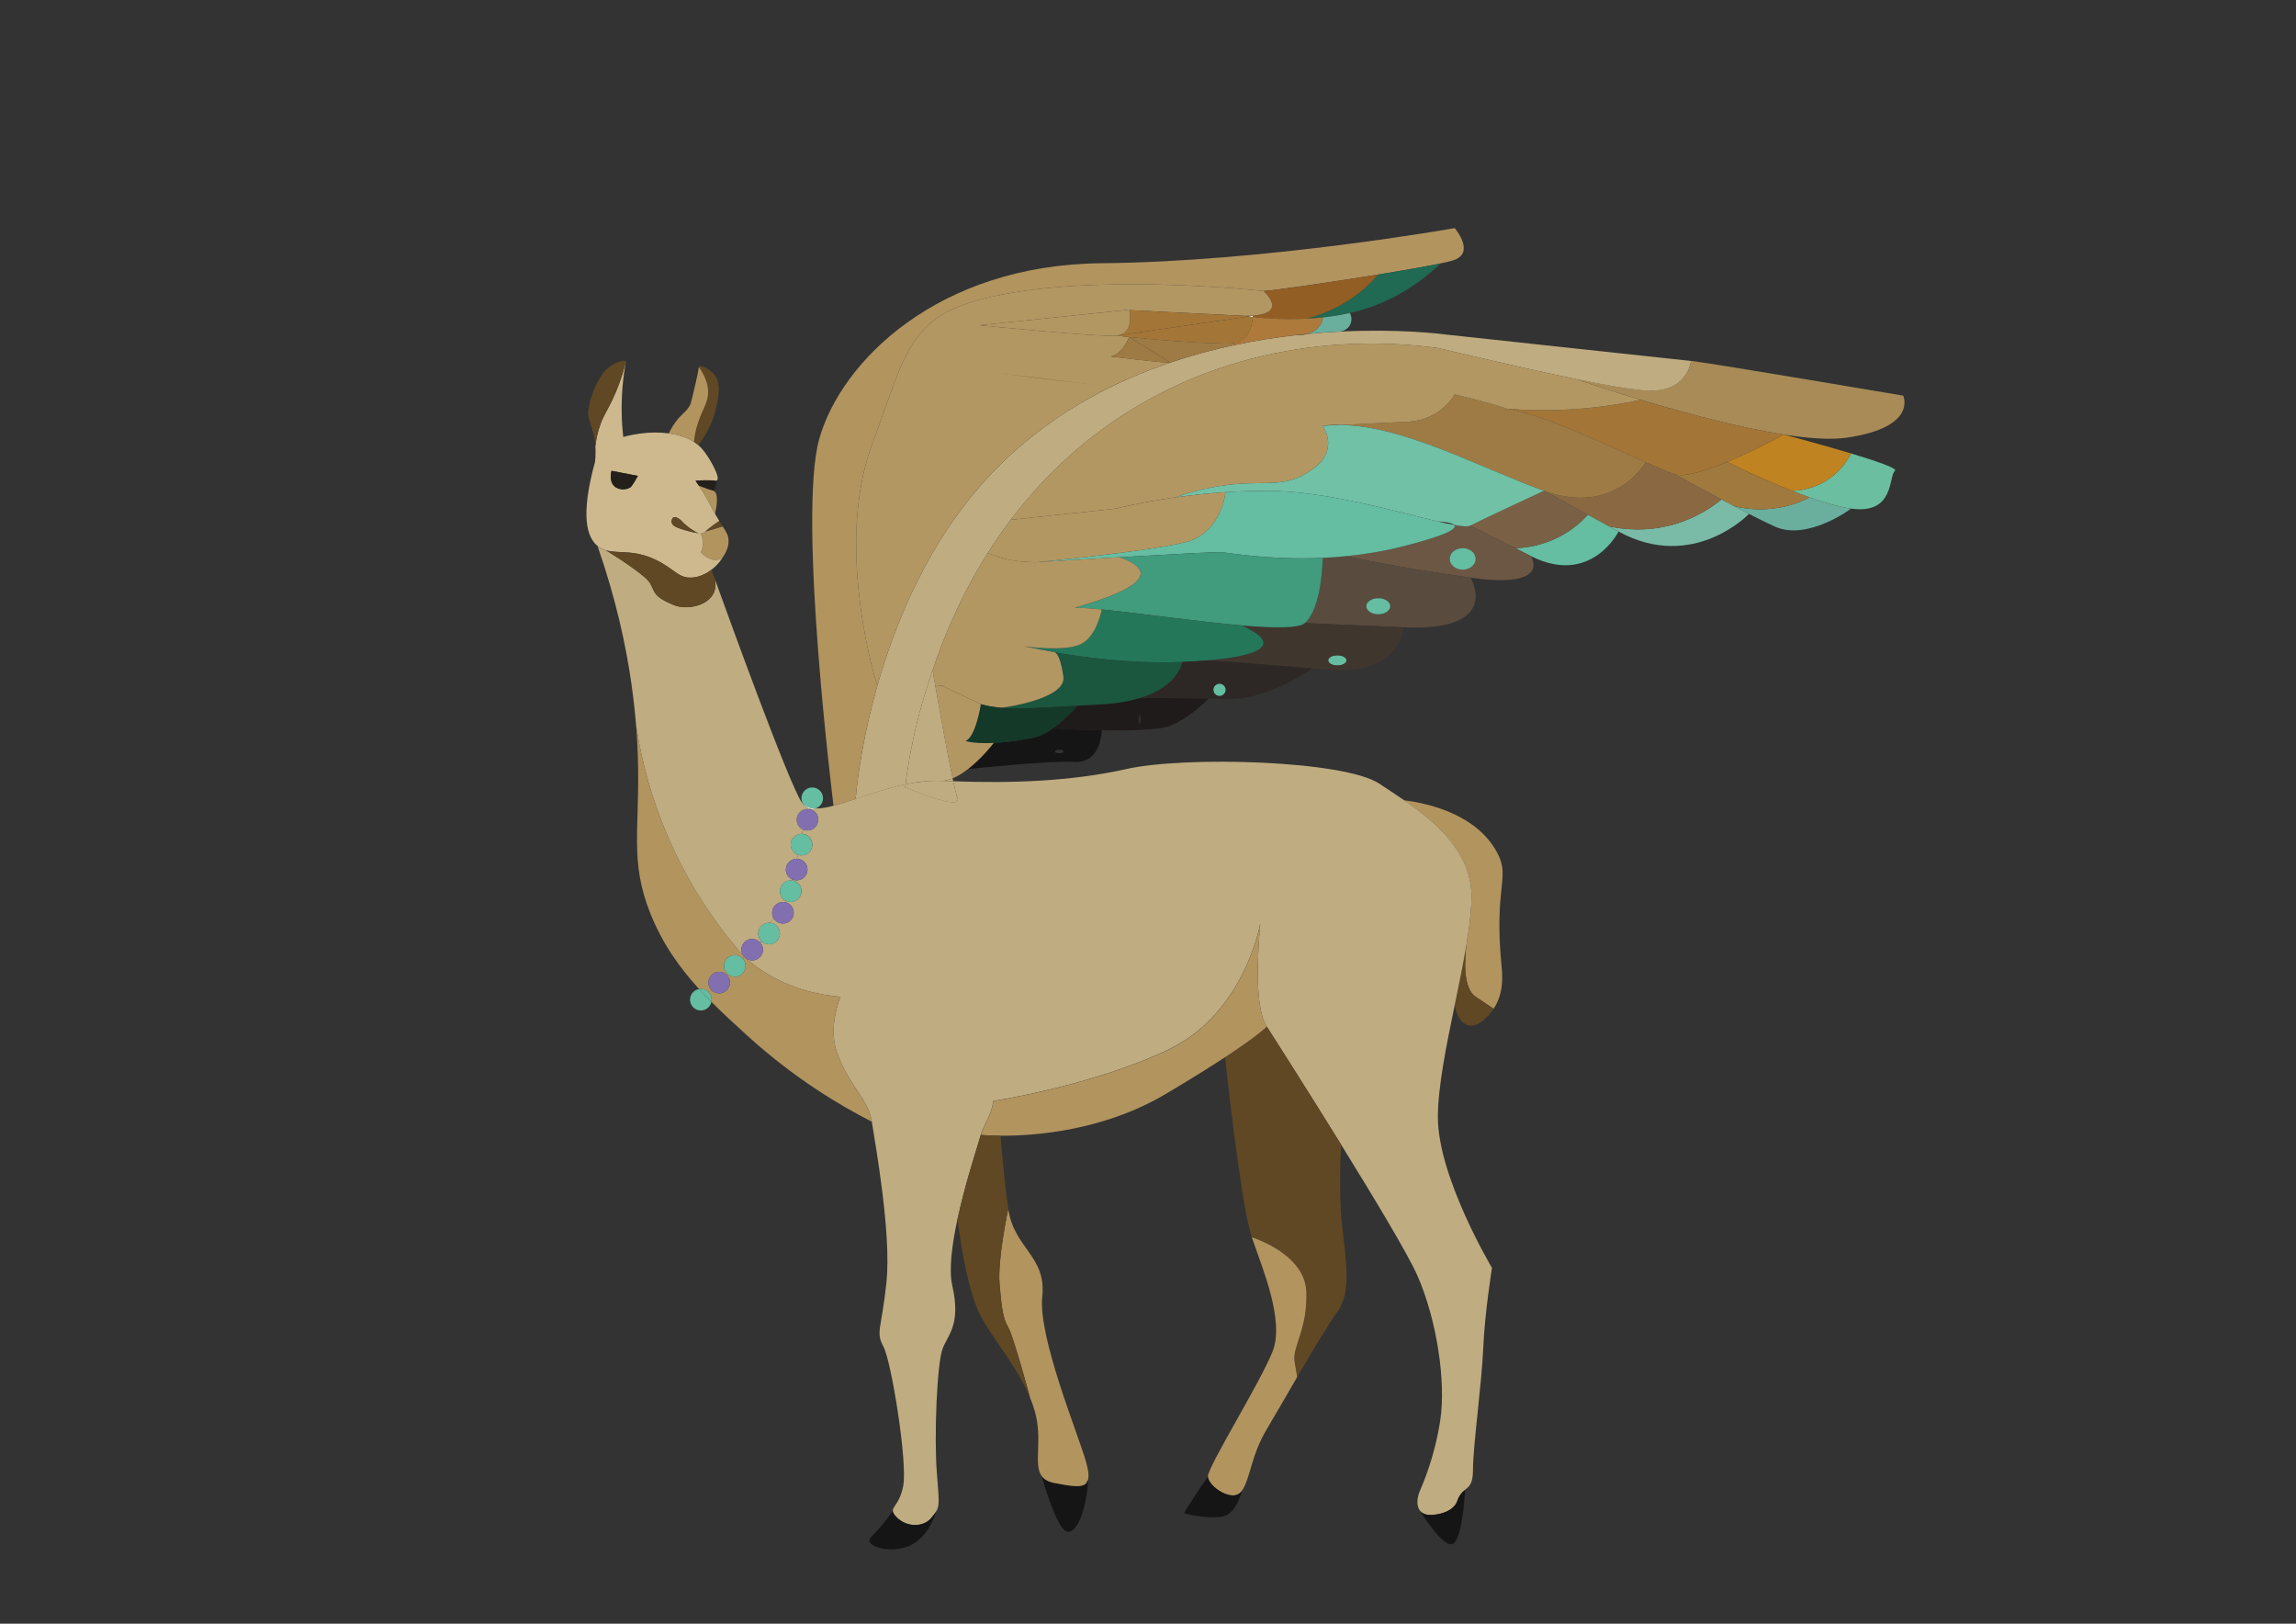 <?xml version="1.0" encoding="utf-8"?>
<!-- Generator: Adobe Illustrator 26.0.2, SVG Export Plug-In . SVG Version: 6.00 Build 0)  -->
<svg version="1.1" id="Calque_3" xmlns="http://www.w3.org/2000/svg" xmlns:xlink="http://www.w3.org/1999/xlink" x="0px" y="0px"
	 viewBox="0 0 841.89 595.28" style="enable-background:new 0 0 841.89 595.28;" xml:space="preserve">
<rect x="0" y="0" width="841.89" height="595.28" fill="#333333" stroke="none"/>
<style type="text/css">
	.st0{fill:#A88B57;}
	.st1{fill:#6BBE9F;}
	.st2{fill:#BF8321;}
	.st3{fill:#6AAF9D;}
	.st4{fill:#A0793E;}
	.st5{fill:#79BBA7;}
	.st6{fill:#A37637;}
	.st7{fill:#8A6942;}
	.st8{fill:#BFAC80;}
	.st9{fill:#65BDA2;}
	.st10{fill:#9E7B44;}
	.st11{fill:#B39762;}
	.st12{fill:#7A6145;}
	.st13{fill:#6C5744;}
	.st14{fill:#71C1A6;}
	.st15{fill:#B2945F;}
	.st16{fill:#604824;}
	.st17{fill:#594B3E;}
	.st18{fill:#161515;}
	.st19{fill:#206953;}
	.st20{fill:#925E24;}
	.st21{fill:#3F362E;}
	.st22{fill:#AD7A3C;}
	.st23{fill:#419B7D;}
	.st24{fill:#25775A;}
	.st25{fill:#2D2825;}
	.st26{fill:#FFFFFF;}
	.st27{fill:#1E1B1A;}
	.st28{fill:#1B563F;}
	.st29{fill:#143928;}
	.st30{fill:#826FB0;}
	.st31{fill:#CEB98E;}
	.st32{fill:#231F1B;}
</style>
<g>
	<g id="XMLID_00000044178164101831099210000000182610232946534294_">
		<g>
			<path class="st0" d="M697.85,145.04c0,0,5.57,11.57-20.73,15.43c-5.8,0.84-13.87,0.27-22.94-1.13c-0.04-0.01-0.07-0.01-0.11-0.03
				c-16.81-2.61-37.03-8.1-52.45-12.73c-12.94-3.89-22.53-7.16-23.94-7.66c10.61,2.16,20.18,3.84,25.76,4.23
				c15.54,1.07,16.61-10.86,16.61-10.86C629.69,133.5,697.85,145.04,697.85,145.04z"/>
			<path class="st1" d="M678.76,166.24c9.17,2.77,17.16,5.5,16.08,6.36c-2.41,1.93,0,16.14-16.08,13.86
				c-4.37-0.61-9.73-2.17-15.21-4.1c-2.16-0.76-4.34-1.57-6.49-2.41c2.31-0.06,6.91-0.49,11.79-3.27
				C674.83,173.26,677.7,168.31,678.76,166.24z"/>
			<path class="st2" d="M678.76,166.24c-1.06,2.07-3.93,7.01-9.91,10.43c-4.87,2.79-9.47,3.21-11.79,3.27
				c-12.44-4.87-23.78-10.6-23.78-10.6c10.44-4.33,20.78-10.03,20.78-10.03c0.04,0.01,0.07,0.01,0.11,0.03
				C655.52,159.7,667.96,162.99,678.76,166.24z"/>
			<path class="st3" d="M663.55,182.36c5.49,1.93,10.84,3.49,15.21,4.1c0,0-16.08,12.09-28.16,6.51c-2.64-1.21-5.87-2.81-9.3-4.57
				c-1.79-0.91-3.63-1.86-5.47-2.83c3.61,0.89,9.67,1.84,16.91,0.49c4.53-0.84,8.17-2.34,10.8-3.69V182.36z"/>
			<path class="st4" d="M663.55,182.36v0.01c-2.63,1.34-6.27,2.84-10.8,3.69c-7.24,1.36-13.3,0.4-16.91-0.49h-0.01
				c-1.56-0.81-3.13-1.64-4.66-2.46c-9.09-4.81-17.06-9.21-17.06-9.21c3.7,1.11,11.46-1.36,19.17-4.56c0,0,11.34,5.73,23.78,10.6
				C659.21,180.79,661.39,181.6,663.55,182.36z"/>
			<path class="st5" d="M641.31,188.4v0.01c0,0-20.46,21.41-47.81,6.47c-1.23-0.67-2.4-1.31-3.51-1.91
				c4.43,0.97,13.36,2.29,23.9-0.74c8.2-2.37,14-6.41,17.28-9.1v-0.01c1.53,0.81,3.1,1.64,4.66,2.46h0.01
				C637.68,186.54,639.52,187.48,641.31,188.4z"/>
			<path class="st6" d="M654.06,159.31c0,0-10.34,5.7-20.78,10.03c-7.71,3.2-15.47,5.67-19.17,4.56c-2.14-0.64-5.93-2.29-10.69-4.41
				c-14.54-6.51-38.03-17.71-50.65-19.61c7.13,0.56,15.43,0.74,24.64,0.11c9.11-0.61,17.26-1.9,24.2-3.4
				C617.04,151.22,637.25,156.7,654.06,159.31z"/>
			<path class="st7" d="M631.16,183.11v0.01c-3.29,2.69-9.09,6.73-17.28,9.1c-10.54,3.03-19.47,1.71-23.9,0.74
				c-2.93-1.6-5.5-3-7.74-4.23c-13.7-7.49-15.74-8.6-16.04-8.77c26.08,9.4,37.23-10.49,37.23-10.49c4.76,2.13,8.54,3.77,10.69,4.41
				C614.11,173.9,622.08,178.3,631.16,183.11z"/>
			<path class="st8" d="M577.52,138.89c-19-3.87-41.33-9.23-50.25-11.29c-15.68-2.16-65.04-6.9-113.17,23.06
				c-18.66,11.61-32.78,25.76-43.48,39.91c-3.11,4.11-5.93,8.21-8.49,12.27c-10.56,16.74-16.66,32.48-20.18,42.93
				c-0.99,2.87-1.76,5.34-2.39,7.33c-4.09,13.01-6.3,24.8-7.53,34.46c-6.46,1.34-12.73,3.51-18.28,5.37
				c0.83-9.73,3.16-24.73,7.99-41.67c6.26-21.94,16.74-47.14,33.66-68.28c10.81-13.51,23.26-24.14,36.44-32.48
				c5.06-3.2,10.23-6.06,15.44-8.61c7.2-3.53,14.5-6.49,21.77-8.94c0.03,0,0.06,0,0.07-0.01h0.01c7.99-2.71,15.94-4.83,23.68-6.46
				c7.86-1.66,15.48-2.84,22.7-3.64c0.01,0,0.01,0,0.03,0c0.4,0.03,2.09,0.1,3.94-0.41c4.1-0.4,8.06-0.69,11.81-0.86
				c0.01,0,0.07,0,0.16-0.01c21.4-1.06,36.66,0.81,38.9,1.11l89.68,9.66c0,0-1.07,11.93-16.61,10.86
				c-5.57-0.39-15.14-2.07-25.76-4.23C577.61,138.92,577.55,138.9,577.52,138.89z"/>
			<path class="st9" d="M589.98,192.97c1.11,0.6,2.29,1.24,3.51,1.91c0,0-10.07,20.13-32.16,8.99c-0.01-0.01-0.01-0.01-0.01-0.01
				c-2.1-1.06-4-2.01-5.71-2.89c3.43-0.1,9.56-0.76,16.17-4.19c4.96-2.57,8.37-5.76,10.46-8.04
				C584.48,189.97,587.05,191.37,589.98,192.97z"/>
			<path class="st10" d="M552.77,149.87c12.63,1.9,36.11,13.1,50.65,19.61c0,0-11.14,19.88-37.23,10.49
				c-0.06-0.03-0.06-0.03-0.06-0.03c-23.87-8.63-51.2-23.8-74.58-24.17c6.54-0.3,16.71-0.77,24.51-1.16
				c12.47-0.6,17.34-10.03,17.34-10.03C540.34,146.24,546.84,147.9,552.77,149.87z"/>
			<path class="st11" d="M485.01,156.07c0.87,1.41,2.39,4.33,1.9,7.8c-0.76,5.37-5.76,8.4-8.26,9.86
				c-7.53,4.4-13.74,2.94-23.93,3.61c-5.67,0.37-13.89,1.5-23.81,5.01c-0.01,0.01-0.01,0.01-0.03,0.01
				c-13.07,1.84-21.6,4.09-21.6,4.09l-38.67,4.11c10.7-14.16,24.83-28.3,43.48-39.91c48.13-29.96,97.48-25.21,113.17-23.06
				c8.93,2.06,31.26,7.41,50.25,11.29c0.03,0.01,0.09,0.03,0.14,0.04c1.41,0.5,11,3.77,23.94,7.66c-6.94,1.5-15.08,2.79-24.2,3.4
				c-9.21,0.63-17.51,0.44-24.64-0.11c-5.93-1.97-12.43-3.63-19.36-5.29c0,0-4.87,9.43-17.34,10.03c-7.8,0.39-17.97,0.86-24.51,1.16
				c-0.01-0.01-0.03-0.01-0.04,0c-2.14-0.04-4.23,0.04-6.29,0.29C485.09,156.07,485.01,156.07,485.01,156.07z"/>
			<path class="st12" d="M582.24,188.74c-2.09,2.29-5.5,5.47-10.46,8.04c-6.61,3.43-12.74,4.09-16.17,4.19
				c-16.4-8.29-16.4-8.29-16.4-8.29c4.79-2.5,26.93-12.74,26.93-12.74s0,0,0.06,0.03C566.5,180.14,568.54,181.26,582.24,188.74z"/>
			<path class="st13" d="M561.34,203.87c0.31,0.51,7.4,12.09-22.13,7.91c-30.18-4.27-45.45-7.9-45.45-7.9
				c6.74-0.67,13.86-1.83,21.06-3.67c16.77-4.3,19.58-6.57,18.36-7.76c3.04,0.56,5.14,0.7,6.04,0.23c0,0,0,0,16.4,8.29
				c1.71,0.87,3.61,1.83,5.71,2.89C561.32,203.86,561.32,203.86,561.34,203.87z M541.1,204.91c0-2.17-2.14-3.94-4.77-3.94
				c-2.64,0-4.77,1.77-4.77,3.94c0,2.17,2.13,3.94,4.77,3.94C538.95,208.86,541.1,207.08,541.1,204.91z"/>
			<path class="st14" d="M566.14,179.94c0,0-22.14,10.24-26.93,12.74c-0.9,0.47-3,0.33-6.04-0.23c-1.1-1.07-5.47-1.26-5.87-1.27
				c-0.01,0-0.03,0-0.03,0c-3.5-0.83-7.6-1.87-12.1-3c-14.71-3.67-33.68-8.13-50.08-8.24c-5.43-0.03-10.7,0.16-15.7,0.49
				c-6.76,0.44-13.01,1.16-18.47,1.93c9.93-3.51,18.14-4.64,23.81-5.01c10.19-0.67,16.4,0.79,23.93-3.61
				c2.5-1.46,7.5-4.49,8.26-9.86c0.49-3.47-1.03-6.39-1.9-7.8c0,0,0.07,0,0.21-0.01c0.69-0.03,3.03-0.13,6.29-0.29
				c0.01-0.01,0.03-0.01,0.04,0C514.94,156.14,542.27,171.31,566.14,179.94z"/>
			<path class="st15" d="M538.35,342.31c0.76-5.07,1.21-9.7,1.21-13.66c0-16.04-12.96-27.1-24.76-35.26
				c5.93,0.73,25.53,3.89,33.87,18.64c5.53,9.76-0.99,11.99,1.89,41.83c0.31,3.29,1.06,10.11-2.9,15.97c0,0,0,0-6.57-4.4
				c-4.59-3.07-4.11-13.11-3.4-18.91c0.01-0.14,0.04-0.27,0.06-0.41c0.2-1.17,0.39-2.34,0.54-3.47
				C538.33,342.52,538.34,342.41,538.35,342.31z"/>
			<path class="st16" d="M541.1,365.43c6.57,4.4,6.57,4.4,6.57,4.4c-0.49,0.73-4.93,7.34-9.44,6.01c-2.51-0.74-4.3-3.73-4.8-7.39
				v-0.01c1.56-7.54,3.11-15.04,4.27-21.93C536.98,352.32,536.51,362.36,541.1,365.43z"/>
			<path class="st8" d="M308.12,365.43c-7.19-0.59-17.84-2.59-28.36-9.37c-2.37-1.54-4.47-3.16-6.34-4.77
				c0.66,0.51,1.49,0.81,2.39,0.81c2.19,0,3.96-1.77,3.96-3.96c0-1.1-0.44-2.09-1.16-2.8l0.89-0.04c0.67,0.56,1.56,0.9,2.51,0.9
				c2.19,0,3.96-1.77,3.96-3.96c0-2.19-1.77-3.96-3.96-3.96l1.79-1.44c0.71,1.06,1.91,1.74,3.29,1.74c2.19,0,3.96-1.77,3.96-3.96
				c0-1.9-1.34-3.49-3.13-3.87l0.13-0.56c0.56,0.3,1.2,0.47,1.89,0.47c2.19,0,3.96-1.77,3.96-3.96c0-1.86-1.29-3.43-3.01-3.84
				l0.07-0.29c0.37,0.11,0.77,0.17,1.17,0.17c2.19,0,3.96-1.77,3.96-3.96s-1.77-3.96-3.96-3.96l0.6-1.39
				c0.37,0.11,0.77,0.17,1.17,0.17c2.19,0,3.96-1.77,3.96-3.96s-1.77-3.96-3.96-3.96l0.64-1.53c0.47,0.2,0.99,0.31,1.54,0.31
				c2.19,0,3.96-1.77,3.96-3.96c0-1.91-1.36-3.51-3.16-3.87l0.04-0.2c0.3,0.07,0.61,0.11,0.93,0.11c0.39,0,0.76-0.06,1.1-0.16
				c1.9,0.07,4.16-0.33,6.71-1c2.46-0.64,5.17-1.53,8.1-2.51c5.56-1.86,11.83-4.03,18.28-5.37c-0.04,0.39-0.09,0.77-0.13,1.14
				c0.74,0.31,21.07,8.84,19.18,3.96c-0.36-0.93-0.9-3.17-1.56-6.19c20.86,0.81,43.35,0.06,63.47-4.47
				c21.46-4.83,79.91-3.21,92.78,5.37c2.73,1.83,5.84,3.81,9.03,6.03c11.8,8.16,24.76,19.21,24.76,35.26
				c0,3.96-0.46,8.59-1.21,13.66c-0.01,0.1-0.03,0.21-0.06,0.33c-0.11,0.59-0.33,1.84-0.54,3.47c-0.01,0.14-0.04,0.27-0.06,0.41
				c-1.16,6.89-2.71,14.38-4.27,21.93v0.01c-3.1,14.98-6.19,30.16-6.19,41.17c0,21.98,19.84,55.24,19.84,55.24
				s-2.69,16.63-3.21,29.5c-0.54,12.87-3.76,35.93-3.76,44.5c0,5.14-1.34,6.06-2.89,7.33c0,0,0,0,0,0.01
				c-1.04,0.86-2.16,1.89-3.01,4.46c0,0-1.21,3.9-8.44,4.7c-2.71,0.3-4.3-0.41-5.16-1.59c-0.01-0.01-0.03-0.03-0.03-0.03
				c-1.4-1.93-0.8-5.09-0.06-6.83c1.21-2.81,5.64-12.87,7.64-26.56c2.01-13.67-1.2-36.2-8.44-52.68
				c-3.4-7.73-15.76-28.3-27.94-47.97c-13.77-22.26-27.3-43.34-27.3-43.34c-4.17-6.37-3.61-23.84-2.36-37.78
				c0,0-5.66,32.48-33,45.88c-27.36,13.41-64.9,19.21-64.9,19.21c-0.67,5.29-3.64,8.93-4.59,12.39c-0.96,3.51-5.64,17.41-8.57,31.07
				c-1.99,9.27-3.19,18.41-1.89,24.16c3.21,14.21-1.34,17.7-3.49,23.07c-2.14,5.36-3.21,32.71-2.14,45.84
				c0.84,10.3,1.01,12.04-0.37,14.11c-0.37,0.57-0.87,1.17-1.51,1.99c-2.94,3.74-9.11,3.74-12.87,0c-1.14-1.14-1.51-1.87-1.43-2.56
				c0.19-1.59,2.73-3.01,3.84-8.99c1.61-8.57-4.29-45.31-7.23-50.94c-2.96-5.63-0.81-5.9,1.07-23.6c1.87-17.7-4.03-50.41-5.37-58.98
				c-1.34-8.59-8.31-12.61-12.87-25.74C304.48,378.73,306.04,371.16,308.12,365.43z"/>
			<ellipse class="st9" cx="536.33" cy="204.91" rx="4.77" ry="3.94"/>
			<path class="st17" d="M539.21,211.78c0,0,11.94,19.8-24.4,18.21c-36.36-1.57-36.36-1.57-36.36-1.57
				c6.44-5.63,6.54-23.9,6.54-23.9c2.83-0.13,5.76-0.33,8.76-0.64C493.76,203.88,509.03,207.51,539.21,211.78z M509.78,222.25
				c0-1.63-1.97-2.94-4.4-2.94s-4.4,1.31-4.4,2.94c0,1.63,1.97,2.96,4.4,2.96S509.78,223.88,509.78,222.25z"/>
			<path class="st8" d="M538.3,342.63c-0.16,1.13-0.34,2.3-0.54,3.47C537.97,344.48,538.18,343.22,538.3,342.63z"/>
			<path class="st18" d="M537.23,546.21c-0.03,0.57-0.93,17.64-4.36,19.74c-3.39,2.1-11.79-11.39-12.26-12.17
				c0.86,1.17,2.44,1.89,5.16,1.59c7.23-0.8,8.44-4.7,8.44-4.7C535.07,548.1,536.18,547.07,537.23,546.21z"/>
			<path class="st15" d="M533.41,83.63c0,0,7.81,9.11-0.51,11.8c-0.94,0.3-2.51,0.69-4.56,1.11c-5.3,1.13-13.8,2.6-22.96,4.1
				c-18.53,3.01-39.7,6.04-42.13,6.04c0,0-53.44-5.9-91.78,0.59c-38.34,6.47-37.81,18.18-51.78,55.94
				c-13.97,37.76,1.91,88.5,2.04,88.04c-4.83,16.94-7.16,31.94-7.99,41.67c-2.93,0.99-5.64,1.87-8.1,2.51
				c0,0-13.27-106.12-5.23-134.56s43.58-63.84,103.57-64.37C463.99,95.96,533.41,83.63,533.41,83.63z"/>
			<path class="st9" d="M533.17,192.46c1.23,1.19-1.59,3.46-18.36,7.76c-7.2,1.84-14.31,3-21.06,3.67c-3,0.31-5.93,0.51-8.76,0.64
				c-19.58,0.87-34.56-1.9-37.1-2.1c-1.96-0.14-20.27,0.86-37.41,1.86c-14.37,0.84-27.91,1.69-30.31,1.83
				c4.27-0.43,42.7-4.21,54.85-7.46c12.87-3.41,14.36-18.23,14.36-18.23c5-0.33,10.27-0.51,15.7-0.49
				c16.4,0.11,35.37,4.57,50.08,8.24c4.5,1.13,8.6,2.17,12.1,3c0,0,0.01,0,0.03,0C529.51,191.71,531.48,192.16,533.17,192.46z"/>
			<path class="st19" d="M494.98,114.76c-3.37,0.76-6.76,1.29-10.04,1.63c-2.07,0.21-4.11,0.37-6.09,0.46
				c4.2-1.03,10.37-3.09,16.77-7.47c4.29-2.94,7.49-6.1,9.76-8.73c9.16-1.5,17.66-2.97,22.96-4.1
				c-10.71,10.03-20.6,14.41-27.36,16.58C499,113.76,497,114.3,494.98,114.76z"/>
			<path class="st9" d="M505.38,219.31c2.43,0,4.4,1.31,4.4,2.94c0,1.63-1.97,2.96-4.4,2.96s-4.4-1.33-4.4-2.96
				C500.98,220.63,502.96,219.31,505.38,219.31z"/>
			<path class="st20" d="M463.26,106.69c2.43,0,23.6-3.03,42.13-6.04c-2.27,2.63-5.47,5.79-9.76,8.73
				c-6.4,4.39-12.57,6.44-16.77,7.47c-8.33,0.4-15.54-0.17-19.51-0.61c0.01-0.27,0.01-0.43,0.01-0.43l-1.64,0.24h-0.01
				c-0.9-0.11-1.54-0.21-1.89-0.26c0.17,0.01,0.43,0.01,0.79,0.01C473.89,115.8,463.26,106.69,463.26,106.69z"/>
			<path class="st3" d="M494.98,114.76c0.13,0.21,1.14,2.19,0.1,4.26c-1,2-3.04,2.43-3.63,2.51c-0.09,0.01-0.14,0.01-0.16,0.01
				c-3.76,0.17-7.71,0.46-11.81,0.86c1.53-0.43,3.19-1.26,4.34-2.84c0.63-0.86,0.99-1.76,1.19-2.57l-0.07-0.6
				C488.23,116.05,491.61,115.52,494.98,114.76z"/>
			<path class="st9" d="M490.39,240.23c1.86,0,3.37,0.84,3.37,1.87c0,1.04-1.51,1.89-3.37,1.89c-1.87,0-3.39-0.84-3.39-1.89
				C487,241.07,488.51,240.23,490.39,240.23z"/>
			<path class="st21" d="M514.81,230c0,0-1.23,17.73-27.1,15.58c-2.33-0.2-4.51-0.37-6.57-0.54c0,0,0,0-0.01,0
				c-20.77-1.71-27.87-2.24-27.87-2.24l-10.36-0.7c15.33-1.34,20.06-3.77,20.34-6.17c0.29-2.36-4.04-4.84-7.93-6.63v-0.01
				c11.66,1.01,20.86,1.14,23.14-0.86C478.46,228.43,478.46,228.43,514.81,230z M493.76,242.1c0-1.03-1.51-1.87-3.37-1.87
				c-1.87,0-3.39,0.84-3.39,1.87c0,1.04,1.51,1.89,3.39,1.89C492.24,243.98,493.76,243.14,493.76,242.1z"/>
			<path class="st16" d="M491.97,447.97c1.21,12.47,4.03,25.34-1.6,32.98c-3.16,4.29-9.09,14.24-14.71,23.88c0,0,0,0-0.94-5.6
				c-0.94-5.6,4.81-11.8,4.29-25.74c-0.54-13.94-20-19.9-20-19.9c-4.03-11.66-9.81-66-9.81-66c12.64-8.3,15.3-11.23,15.3-11.23
				s13.53,21.08,27.3,43.34C491.73,420.5,490.8,435.83,491.97,447.97z"/>
			<path class="st22" d="M484.94,116.39l0.07,0.6c-0.2,0.81-0.56,1.71-1.19,2.57c-1.16,1.59-2.81,2.41-4.34,2.84
				c-1.3,0.11-2.61,0.26-3.94,0.41c-0.01,0-0.01,0-0.03,0c-7.21,0.8-14.84,1.99-22.7,3.64l-0.16-0.73c5.93-1.31,6.61-7.77,6.69-9.5
				c3.97,0.44,11.19,1.01,19.51,0.61C480.83,116.76,482.87,116.6,484.94,116.39z"/>
			<path class="st23" d="M485,204.53c0,0-0.1,18.27-6.54,23.9c-2.29,2-11.49,1.87-23.14,0.86c-16.33-1.4-37.51-4.5-51.33-5.84
				c-4.07-0.4-7.5-0.64-9.99-0.64c16.37-4.66,24.46-8.89,24.26-12.67c-0.1-2.09-2.7-4.03-7.77-5.84c17.14-1,35.46-2,37.41-1.86
				C450.44,202.63,465.42,205.4,485,204.53z"/>
			<path class="st15" d="M479,473.5c0.53,13.94-5.23,20.14-4.29,25.74c0.94,5.6,0.94,5.6,0.94,5.6c-4.4,7.56-8.63,14.91-11.17,19.16
				c-5.76,9.64-5.9,17.7-9.07,22.51c-3.17,4.83-12.51-1.6-12.51-5.23c0-3.61,19.31-34.58,23.74-45.84
				c4.41-11.27-3.63-30.17-7.64-41.84C459,453.6,478.46,459.56,479,473.5z"/>
			<path class="st11" d="M403.1,141.36l-1.26-0.16l-36-4.49c2,0.31,25.23,3.17,36,4.49C402.29,141.26,402.7,141.32,403.1,141.36z
				 M403.68,141.43c0.37,0.04,0.73,0.09,1.04,0.13L403.68,141.43z M405.18,141.62c0.3,0.04,0.57,0.07,0.8,0.1L405.18,141.62z
				 M391.83,150.49c-13.19,8.34-25.63,18.97-36.44,32.48c-16.91,21.14-27.4,46.34-33.66,68.28c-0.13,0.46-16.01-50.28-2.04-88.04
				c13.97-37.76,13.44-49.47,51.78-55.94c38.34-6.49,91.78-0.59,91.78-0.59s10.63,9.11-6.66,9.11l-42.53-2.1
				c-0.01-0.1-0.03-0.14-0.03-0.14l-0.89,0.09l-53.95,5.59c0,0,43.04,4.41,50.08,3.81c0.3,0.03,0.96,0.1,1.8,0.2
				c0.71,0.09,1.71,0.19,2.96,0.31c0,0-2.34,6.33-6.77,7.13c0,0,19.93,2.54,21.77,2.24c-7.27,2.46-14.57,5.41-21.77,8.94
				C402.06,144.43,396.89,147.29,391.83,150.49z"/>
			<path class="st24" d="M455.32,229.3c3.89,1.79,8.21,4.27,7.93,6.63c-0.29,2.4-5.01,4.83-20.34,6.17
				c-2.83,0.24-5.99,0.47-9.49,0.6c-11.59,0.43-26.94-0.1-46.61-3.54c-3.51-0.61-7.19-1.33-10.99-2.14l0.01-0.04
				c0,0,14.93,2.14,20.7-0.93c5.79-3.06,7.46-12.6,7.46-12.6c13.81,1.34,35,4.44,51.33,5.84V229.3z"/>
			<path class="st25" d="M453.26,242.8c0,0,7.1,0.53,27.87,2.24c-0.61,0.46-16.37,11.8-31.63,11.27c-2.2-0.07-4.41-0.13-6.6-0.19
				c-13.24-0.29-25.27-0.14-25.27-0.14c14.67-4.34,15.78-13.19,15.78-13.19v-0.1c3.5-0.13,6.66-0.36,9.49-0.6L453.26,242.8z
				 M449.39,252.91c0-1.23-1-2.23-2.23-2.23c-1.21,0-2.21,1-2.21,2.23c0,1.23,1,2.21,2.21,2.21
				C448.39,255.12,449.39,254.14,449.39,252.91z"/>
			<path class="st15" d="M462.13,338.59c-1.26,13.94-1.81,31.41,2.36,37.78c0,0-2.66,2.93-15.3,11.23
				c-5.3,3.47-12.36,7.9-21.7,13.44c-23.01,13.66-48.45,15.4-60.6,15.33c-4.56-0.03-7.24-0.3-7.24-0.3
				c0.94-3.46,3.91-7.1,4.59-12.39c0,0,37.54-5.8,64.9-19.21C456.47,371.08,462.13,338.59,462.13,338.59z"/>
			<path class="st26" d="M459.36,115.8c0,0,0,0.16-0.01,0.43c-0.61-0.06-1.16-0.13-1.63-0.19L459.36,115.8z"/>
			<path class="st6" d="M457.72,116.05c0.47,0.06,1.01,0.13,1.63,0.19c-0.07,1.73-0.76,8.19-6.69,9.5c-0.7,0.16-1.49,0.24-2.36,0.23
				c-12.53-0.13-28.74-1.61-36.26-2.4c-1.24-0.13-2.24-0.23-2.96-0.31c-0.84-0.1-1.5-0.17-1.8-0.2c0.3-0.03,0.57-0.07,0.84-0.13
				l47.57-6.87H457.72z"/>
			<path class="st6" d="M455.82,115.79c0.34,0.04,0.99,0.14,1.89,0.26l-47.57,6.87c5.54-1.11,4.19-8.14,3.94-9.21l42.53,2.1
				C456.24,115.8,455.99,115.8,455.82,115.79z"/>
			<path class="st18" d="M455.42,546.51c0,0-1.64,6.84-5.54,8.93c-3.89,2.07-15.54-0.34-15.68-0.74c-0.13-0.4,8.71-13.41,8.71-13.41
				C442.9,544.91,452.24,551.34,455.42,546.51z"/>
			<path class="st10" d="M452.66,125.73l0.16,0.73c-7.74,1.63-15.7,3.74-23.68,6.46h-0.01l-15.07-9.36
				c7.51,0.79,23.73,2.27,36.26,2.4C451.17,125.97,451.96,125.89,452.66,125.73z"/>
			<path class="st9" d="M447.16,250.68c1.23,0,2.23,1,2.23,2.23c0,1.23-1,2.21-2.23,2.21c-1.21,0-2.21-0.99-2.21-2.21
				C444.94,251.68,445.94,250.68,447.16,250.68z"/>
			<path class="st11" d="M449.39,180.43c0,0-1.49,14.81-14.36,18.23c-12.16,3.24-50.58,7.03-54.85,7.46c-0.09,0-0.16,0-0.21,0.01
				c-0.11,0.01-0.17,0.01-0.17,0.01s-7.6-0.01-12.63-1.66s-5.03-1.64-5.03-1.64c2.56-4.06,5.37-8.16,8.49-12.27l38.67-4.11
				c0,0,8.53-2.24,21.6-4.09c0.01,0,0.01,0,0.03-0.01C436.37,181.59,442.63,180.87,449.39,180.43z"/>
			<path class="st27" d="M442.9,256.12v0.2c0,0-6.27,6.66-13.77,9.76c-3.86,1.6-15.11,1.8-25.14,1.64
				c-9.49-0.17-17.87-0.67-17.87-0.67l-0.03-0.03c4.83-3.47,9.04-8.31,9.04-8.31c2.7-0.17,5.64-0.34,8.86-0.53
				c5.51-0.31,10-1.11,13.64-2.2C417.63,255.98,429.66,255.84,442.9,256.12z M418.2,263.81c0-0.97-0.13-1.76-0.29-1.76
				s-0.29,0.79-0.29,1.76c0,0.99,0.13,1.77,0.29,1.77S418.2,264.8,418.2,263.81z"/>
			<path class="st28" d="M433.42,242.7v0.1c0,0-1.11,8.84-15.78,13.19c-3.64,1.09-8.13,1.89-13.64,2.2
				c-3.21,0.19-6.16,0.36-8.86,0.53c-14.26,0.84-21.93,1.29-27.97,0.77c0,0,24-2.97,22.76-11.49c-1.24-8.5-3.11-8.83-3.11-8.83
				v-0.01C406.48,242.6,421.83,243.12,433.42,242.7z"/>
			<path class="st10" d="M414.05,123.56l15.07,9.36c-0.01,0.01-0.04,0.01-0.07,0.01c-1.84,0.3-21.77-2.24-21.77-2.24
				C411.7,129.89,414.05,123.56,414.05,123.56z"/>
			<path class="st11" d="M394,222.8c2.49,0,5.91,0.24,9.99,0.64c0,0-1.67,9.54-7.46,12.6c-5.77,3.07-20.7,0.93-20.7,0.93l-0.01,0.04
				c3.8,0.81,7.47,1.53,10.99,2.14v0.01c0,0,1.87,0.33,3.11,8.83c1.24,8.51-22.76,11.49-22.76,11.49c-2.69-0.23-5.04-0.64-7.51-1.3
				l-14.21-6.83l-2.46,0.3c-0.63-3.59-1.03-5.89-1.03-5.89c3.53-10.44,9.63-26.18,20.18-42.93c0,0,0,0,5.03,1.64
				s12.63,1.66,12.63,1.66s0.06,0,0.17-0.01c0.06,0,0.13,0,0.21-0.01c2.4-0.14,15.94-0.99,30.31-1.83c5.07,1.81,7.67,3.76,7.77,5.84
				C418.46,213.91,410.37,218.14,394,222.8z"/>
			<path class="st11" d="M414.07,113.7c0.24,1.07,1.6,8.1-3.94,9.21l-0.84,0.13c-7.04,0.6-50.08-3.81-50.08-3.81l53.95-5.59
				L414.07,113.7z"/>
			<path class="st26" d="M414.07,113.7l-0.91-0.06l0.89-0.09C414.05,113.56,414.06,113.6,414.07,113.7z"/>
			<path class="st26" d="M409.29,123.05l0.84-0.13C409.86,122.97,409.59,123.02,409.29,123.05z"/>
			<path class="st26" d="M405.18,141.62l0.8,0.1C405.75,141.69,405.48,141.66,405.18,141.62z"/>
			<path class="st26" d="M403.68,141.43l1.04,0.13C404.4,141.52,404.05,141.47,403.68,141.43z"/>
			<path class="st18" d="M403.99,267.72v0.04c0,0-0.07,12.06-9.99,11.57c-9.79-0.49-38.23,2.54-39.08,2.63
				c5.29-4.09,9.46-9.59,9.46-9.59c5.86-0.29,12.01-1.31,15.41-2.13c2.01-0.49,4.21-1.73,6.3-3.23l0.03,0.03
				C386.12,267.05,394.5,267.55,403.99,267.72z M389.98,275.51c0-0.36-0.71-0.64-1.59-0.64c-0.89,0-1.59,0.29-1.59,0.64
				s0.7,0.64,1.59,0.64C389.26,276.15,389.98,275.87,389.98,275.51z"/>
			<path class="st26" d="M401.85,141.2l1.26,0.16C402.7,141.32,402.29,141.26,401.85,141.2z"/>
			<path class="st18" d="M365.85,136.72l36,4.49C391.08,139.89,367.85,137.03,365.85,136.72z"/>
			<path class="st18" d="M398.33,543.72c0.21-0.24,0.39-0.53,0.51-0.87c0.46,1.54-1.71,18.13-7.01,18.74
				c-2,0.24-5.07-4.1-9.96-20.57c0.89,1.3,2.36,2.21,4.73,2.67C392.8,544.9,396.75,545.52,398.33,543.72z"/>
			<path class="st15" d="M398.26,536.05c0.91,3.27,1.11,5.44,0.59,6.8c-0.09-0.29-0.26-0.06-0.51,0.87
				c-1.59,1.8-5.53,1.17-11.73-0.03c-2.37-0.46-3.84-1.37-4.73-2.67c-3.03-4.41,0.59-13.3-2.51-23.87
				c-0.47-1.61-1.04-3.19-1.67-4.73c0,0,0,0,0-0.01c-0.19-0.67-6.11-22.6-7.99-25.77c-1.9-3.21-2.39-6.7-3.19-15.81
				c-0.81-9.13,3.19-27.68,3.19-27.68c2.01,14.48,14.07,17.3,12.47,32.18C380.56,490.21,395.45,526.01,398.26,536.05z"/>
			<path class="st29" d="M395.13,258.71c0,0-4.21,4.84-9.04,8.31c-2.09,1.5-4.29,2.74-6.3,3.23c-3.4,0.81-9.56,1.84-15.41,2.13
				c-3.91,0.19-7.7,0.04-10.4-0.71c3.83-1.41,5.67-13.49,5.67-13.49c2.47,0.66,4.83,1.07,7.51,1.3
				C373.21,260,380.88,259.55,395.13,258.71z"/>
			<path class="st16" d="M369.71,486.64c1.87,3.17,7.8,25.1,7.99,25.77c-4.69-11.41-13.09-20.63-18.04-29.84
				c-5.63-10.46-8.56-35.43-8.56-35.43h-0.01c2.93-13.66,7.61-27.56,8.57-31.07c0,0,2.69,0.27,7.24,0.3c0,0,0.8,12.3,2.81,26.77
				c0,0-4,18.56-3.19,27.68C367.32,479.94,367.81,483.43,369.71,486.64z"/>
			<path class="st11" d="M353.98,271.67c2.7,0.76,6.49,0.9,10.4,0.71c0,0-4.17,5.5-9.46,9.59c-0.01,0-0.01,0-0.01,0
				c-1.79,1.39-3.69,2.6-5.6,3.39c-2.01-9.46-4.83-25.18-6.33-33.7l2.46-0.3l14.21,6.83C359.65,258.18,357.81,270.25,353.98,271.67z
				"/>
			<path class="st8" d="M351.09,292.65c1.89,4.89-18.44-3.64-19.18-3.96c0.04-0.37,0.09-0.76,0.13-1.14
				c4.44-0.94,8.96-1.47,13.4-1.26c1.36,0.07,2.73,0.13,4.1,0.17C350.19,289.48,350.74,291.72,351.09,292.65z"/>
			<path class="st8" d="M349.54,286.47c-1.37-0.04-2.74-0.1-4.1-0.17c1.27-0.06,2.57-0.4,3.87-0.94
				C349.38,285.74,349.46,286.11,349.54,286.47z"/>
			<path class="st8" d="M349.31,285.35c-1.3,0.54-2.6,0.89-3.87,0.94c-4.44-0.21-8.96,0.31-13.4,1.26
				c1.23-9.66,3.44-21.44,7.53-34.46c0.63-1.99,1.4-4.46,2.39-7.33c0,0,0.4,2.3,1.03,5.89
				C344.48,260.17,347.29,275.89,349.31,285.35z"/>
			<path class="st18" d="M341.68,556.31c0.64-0.81,1.14-1.41,1.51-1.99c-0.41,1.44-3.06,10.09-10.79,12.8
				c-5.84,2.06-13.11,0.23-13.59-2.1c-0.21-1.1,1.17-1.83,4.23-5.43c1.93-2.27,3.36-4.33,4.33-5.84c-0.09,0.69,0.29,1.41,1.43,2.56
				C332.56,560.05,338.74,560.05,341.68,556.31z"/>
			<path class="st15" d="M306.82,385.5c4.56,13.13,11.53,17.16,12.87,25.74c-11.74-5.99-28.4-15.86-45.58-31.48
				c-4.53-4.13-9.01-8.19-13.26-12.46c0.06-0.26,0.09-0.53,0.09-0.8c0-1.23-0.56-2.33-1.44-3.06l1.7-0.17
				c0.69,0.56,1.57,0.9,2.51,0.9c2.19,0,3.96-1.77,3.96-3.94c0-1.1-0.44-2.09-1.16-2.8l0.4-0.26c0.69,0.56,1.57,0.9,2.51,0.9
				c2.19,0,3.96-1.77,3.96-3.96c0-1.1-0.44-2.09-1.16-2.8l0.64-0.56c0.06,0.07,0.13,0.14,0.19,0.21c0.13,0.11,0.24,0.21,0.37,0.31
				c1.87,1.61,3.97,3.23,6.34,4.77c10.51,6.79,21.17,8.79,28.36,9.37C306.04,371.16,304.48,378.73,306.82,385.5z"/>
			<path class="st9" d="M297.84,288.69c2.17,0,3.94,1.77,3.94,3.96c0,1.79-1.2,3.31-2.84,3.79c-1.89-0.04-3.41-0.57-4.47-1.73
				c-0.37-0.6-0.59-1.3-0.59-2.06C293.88,290.47,295.65,288.69,297.84,288.69z"/>
			<path class="st30" d="M296.87,296.68c1.8,0.36,3.16,1.96,3.16,3.87c0,2.19-1.77,3.96-3.96,3.96c-0.56,0-1.07-0.11-1.54-0.31
				c-1.41-0.6-2.41-2-2.41-3.64c0-2.19,1.77-3.96,3.96-3.96C296.34,296.59,296.61,296.62,296.87,296.68z"/>
			<path class="st26" d="M298.94,296.44c-0.34,0.1-0.71,0.16-1.1,0.16c-0.31,0-0.63-0.04-0.93-0.11c-1.03-0.24-1.9-0.89-2.44-1.77
				C295.52,295.87,297.05,296.39,298.94,296.44z"/>
			<path class="st9" d="M293.88,305.72c2.19,0,3.96,1.77,3.96,3.96s-1.77,3.96-3.96,3.96c-0.4,0-0.8-0.06-1.17-0.17
				c-1.61-0.51-2.79-2.01-2.79-3.79C289.92,307.49,291.7,305.72,293.88,305.72z"/>
			<path class="st8" d="M296.91,296.48l-0.04,0.2c-0.26-0.06-0.53-0.09-0.8-0.09c-2.19,0-3.96,1.77-3.96,3.96
				c0,1.64,1,3.04,2.41,3.64l-0.64,1.53c-2.19,0-3.96,1.77-3.96,3.96c0,1.77,1.17,3.27,2.79,3.79l-0.6,1.39
				c-2.19,0-3.96,1.77-3.96,3.96c0,1.77,1.17,3.27,2.79,3.79l-0.07,0.29c-0.3-0.07-0.61-0.11-0.94-0.11c-2.19,0-3.96,1.77-3.96,3.96
				c0,1.5,0.84,2.81,2.07,3.49l-0.13,0.56c-0.27-0.06-0.54-0.09-0.83-0.09c-2.19,0-3.96,1.77-3.96,3.96c0,0.83,0.24,1.59,0.67,2.21
				l-1.79,1.44c-2.19,0-3.96,1.77-3.96,3.96c0,1.23,0.56,2.33,1.44,3.06l-0.89,0.04c-0.71-0.71-1.7-1.16-2.8-1.16
				c-2.17,0-3.94,1.77-3.94,3.96c0,0.91,0.3,1.74,0.81,2.4c-8.03-9.14-17.94-22.43-26.1-40.13c-7.56-16.4-11.37-31.74-13.3-44.27
				c-0.37-4.59-0.9-9.51-1.63-14.74c0-0.01,0-0.04,0-0.06c-2.07-14.76-5.83-31.96-12.51-51.14c0.99,0.79,2.01,1.27,3.13,1.59
				c0,0,14.07,8.53,16.07,11.94c2.01,3.43,1.01,4.83,8.66,8.04c4.53,1.91,12.59,0.54,14.8-4.61c0.7-1.63,0.67-3.31,0.39-4.77
				c5.47,15.17,26.87,74.2,31.77,81.67c0.16,0.24,0.33,0.46,0.51,0.64C295.01,295.59,295.88,296.24,296.91,296.48z"/>
			<path class="st30" d="M292.11,314.85c2.19,0,3.96,1.77,3.96,3.96s-1.77,3.96-3.96,3.96c-0.4,0-0.8-0.06-1.17-0.17
				c-1.61-0.51-2.79-2.01-2.79-3.79C288.15,316.62,289.92,314.85,292.11,314.85z"/>
			<path class="st9" d="M290.87,322.88c1.73,0.41,3.01,1.99,3.01,3.84c0,2.19-1.77,3.96-3.96,3.96c-0.69,0-1.33-0.17-1.89-0.47
				c-1.23-0.67-2.07-1.99-2.07-3.49c0-2.19,1.77-3.96,3.96-3.96C290.25,322.76,290.57,322.81,290.87,322.88z"/>
			<path class="st30" d="M287.91,330.76c1.79,0.39,3.13,1.97,3.13,3.87c0,2.19-1.77,3.96-3.96,3.96c-1.37,0-2.57-0.69-3.29-1.74
				c-0.43-0.63-0.67-1.39-0.67-2.21c0-2.19,1.77-3.96,3.96-3.96C287.37,330.68,287.64,330.71,287.91,330.76z"/>
			<path class="st9" d="M282.01,338.29c2.19,0,3.96,1.77,3.96,3.96c0,2.19-1.77,3.96-3.96,3.96c-0.96,0-1.84-0.34-2.51-0.9
				c-0.89-0.73-1.44-1.83-1.44-3.06C278.05,340.06,279.82,338.29,282.01,338.29z"/>
			<path class="st30" d="M278.61,345.35c0.71,0.71,1.16,1.7,1.16,2.8c0,2.19-1.77,3.96-3.96,3.96c-0.9,0-1.73-0.3-2.39-0.81
				c-0.13-0.1-0.24-0.2-0.37-0.31c-0.06-0.07-0.13-0.14-0.19-0.21c-0.06-0.07-0.13-0.14-0.19-0.21c-0.51-0.66-0.81-1.49-0.81-2.4
				c0-2.19,1.77-3.96,3.94-3.96C276.91,344.19,277.9,344.63,278.61,345.35z"/>
			<path class="st15" d="M272.87,350.76l-0.64,0.56c-0.71-0.71-1.71-1.16-2.8-1.16c-2.19,0-3.96,1.77-3.96,3.96
				c0,1.23,0.56,2.33,1.44,3.06l-0.4,0.26c-0.71-0.71-1.71-1.16-2.8-1.16c-2.19,0-3.96,1.77-3.96,3.96c0,1.21,0.56,2.31,1.44,3.04
				l-1.7,0.17c-0.67-0.56-1.56-0.9-2.51-0.9c-0.21,0-0.43,0.01-0.63,0.06c-7.2-7.9-13.49-16.68-17.9-27.78
				c-7.74-19.46-3.73-30.9-4.56-57.38c-0.11-3.5-0.31-7.27-0.61-11.29c1.93,12.53,5.74,27.87,13.3,44.27
				c8.16,17.7,18.07,30.98,26.1,40.13C272.74,350.62,272.81,350.69,272.87,350.76z"/>
			<path class="st9" d="M272.22,351.32c0.71,0.71,1.16,1.7,1.16,2.8c0,2.19-1.77,3.96-3.96,3.96c-0.94,0-1.83-0.34-2.51-0.9
				c-0.89-0.73-1.44-1.83-1.44-3.06c0-2.19,1.77-3.96,3.96-3.96C270.51,350.16,271.51,350.61,272.22,351.32z"/>
			<path class="st15" d="M267.14,198c0.14,2.9-1.31,5.13-2.31,6.64c-0.54,0.29-1.21,0.54-2,0.61c-3.2,0.33-5.54-2.47-5.84-2.83
				c1.53-2.99,0.21-6.21-0.03-6.77c1.13-0.16,1.66-0.77,1.66-0.77c2.11-0.63,4.24-1.27,6.37-1.91
				C266.45,195.3,267.07,196.24,267.14,198z"/>
			<path class="st30" d="M266.51,357.43c0.71,0.71,1.16,1.7,1.16,2.8c0,2.17-1.77,3.94-3.96,3.94c-0.94,0-1.83-0.34-2.51-0.9
				c-0.89-0.73-1.44-1.83-1.44-3.04c0-2.19,1.77-3.96,3.96-3.96C264.8,356.28,265.8,356.72,266.51,357.43z"/>
			<path class="st16" d="M264.98,192.97c-2.13,0.64-4.26,1.29-6.37,1.91c0.53-0.63,2.11-1.87,5.1-3.93
				C264.18,191.74,264.61,192.4,264.98,192.97z"/>
			<path class="st31" d="M256.17,195.51c-1.19-0.41-3.26-1.71-5.59-3.79c-1.39-1.77-2.99-2.43-3.74-1.96
				c-0.51,0.33-0.7,1.21-0.51,1.9c0.3,1.09,1.59,1.61,3.01,2.11C250.94,194.34,253.23,195.01,256.17,195.51z M228.53,160.2
				c4.16-1.13,8.14-1.63,11.79-1.63c1.77,0,3.46,0.11,5.04,0.34c3.7,0.51,6.84,1.61,9.17,3.13c0.01,0,0.01,0.01,0.03,0.01
				c0.5,0.39,1.03,0.77,1.53,1.16c3.34,2.94,6,8.74,6.13,9.04c0.47,1.03,1.41,3.17,0.69,3.81c-0.1,0.09-0.21,0.13-0.31,0.16
				c0,0,0,0-0.01,0c-0.21,0.03-0.36,0.04-0.36,0.04c-1.19-0.31-6.56-0.19-7.19,0c0.46,0.63,0.87,1.23,1.24,1.8c0,0,0,0,0.01,0.01
				c0.93,1.39,1.69,2.61,2.29,3.63c2.57,4.39,2.09,4.03,3.63,6.7c0.56,0.97,1.06,1.81,1.51,2.54c-2.99,2.06-4.57,3.3-5.1,3.93
				c0,0-0.53,0.61-1.66,0.77c-0.26-0.04-0.5-0.09-0.74-0.13c0.31,0.11,0.57,0.16,0.74,0.13c0.24,0.56,1.56,3.79,0.03,6.77
				c0.3,0.36,2.64,3.16,5.84,2.83c0.79-0.07,1.46-0.33,2-0.61c-0.97,1.49-2.31,2.99-3.91,4.21c-2.16,1.66-4.77,2.86-7.54,2.93
				c-4.41,0.1-5.89-2.74-11.37-5.74c-8.89-4.86-14.98-2.93-19.73-4.24c-1.11-0.31-2.14-0.8-3.13-1.59
				c-3.84-3.1-6.5-10.76-0.97-30.87c0.11-0.94,0.23-2.37,0.2-4.11c-0.01-0.56-0.03-1.07-0.07-1.57c0.26-2.47,0.81-5.26,1.89-8.19
				c1.24-3.37,2.43-4.86,4.33-8.86c1.53-3.2,3.5-7.97,5.03-14.27c-1.03,5.47-1.76,11.99-1.6,19.3
				C228.01,154.67,228.23,157.53,228.53,160.2z M231.21,178.63c0,0,0.61-0.41,2.69-4.16c0,0-9.13-1.74-9.66-1.87
				c0,0-0.27,0.87-0.3,2c-0.01,0.51,0.03,2.24,1.1,3.44C226.51,179.67,229.51,179.79,231.21,178.63z"/>
			<path class="st16" d="M261.8,137.17c2.8,3.23,1.67,8.34,0.81,12.16c-0.34,1.56-0.91,3.63-1.93,6.01
				c-1.01,2.37-2.49,5.07-4.6,7.87c-0.46-0.4-0.97-0.79-1.53-1.16c-0.01,0-0.01-0.01-0.03-0.01c0,0-0.06-1.94,0.96-5.47
				c1.7-5.96,3.61-7.9,4.09-11.46c0.31-2.33,0-5.84-3.3-10.56C256.6,133.5,260.18,135.32,261.8,137.17z"/>
			<path class="st32" d="M262.21,176.27c1.21,0.31-0.41,3.73-0.41,3.73c-0.41-0.26-0.6-0.1-2.6-0.8c-1.29-0.44-2.73-1.04-2.91-1.11
				c-0.01-0.01-0.01-0.01-0.01-0.01c-0.37-0.57-0.79-1.17-1.24-1.8C255.65,176.09,261.03,175.96,262.21,176.27z"/>
			<path class="st15" d="M261.8,180c0.96,0.6,1.69,2.5,0.4,8.41c-1.54-2.67-1.06-2.31-3.63-6.7c-0.6-1.01-1.36-2.24-2.29-3.63
				c0.19,0.07,1.63,0.67,2.91,1.11C261.2,179.9,261.38,179.74,261.8,180z"/>
			<path class="st16" d="M262.18,212.4c0.29,1.46,0.31,3.14-0.39,4.77c-2.21,5.16-10.27,6.53-14.8,4.61
				c-7.64-3.21-6.64-4.61-8.66-8.04c-2-3.41-16.07-11.94-16.07-11.94c4.74,1.31,10.84-0.61,19.73,4.24c5.49,3,6.96,5.84,11.37,5.74
				c2.77-0.07,5.39-1.27,7.54-2.93C260.91,208.86,261.37,210.14,262.18,212.4z"/>
			<path class="st9" d="M260.94,366.5c0,0.27-0.03,0.54-0.09,0.8c-1.53-1.54-3.03-3.1-4.5-4.7c0.2-0.04,0.41-0.06,0.63-0.06
				c0.96,0,1.84,0.34,2.51,0.9C260.38,364.18,260.94,365.28,260.94,366.5z"/>
			<path class="st9" d="M260.85,367.3c-0.36,1.8-1.96,3.16-3.87,3.16c-2.19,0-3.96-1.77-3.96-3.96c0-1.97,1.44-3.6,3.33-3.9
				C257.83,364.2,259.33,365.76,260.85,367.3z"/>
			<path class="st15" d="M256.27,134.56c3.3,4.71,3.61,8.23,3.3,10.56c-0.47,3.56-2.39,5.5-4.09,11.46
				c-1.01,3.53-0.96,5.47-0.96,5.47c-2.33-1.51-5.47-2.61-9.17-3.13l0.07-0.43c0.27-0.53,0.7-1.36,1.3-2.31
				c2.86-4.56,4.67-4.61,6.34-7.74c0.26-0.5,0.83-2.89,1.94-7.64c0.71-3,0.97-4.51,1.06-5.06
				C256.15,135.09,256.17,134.87,256.27,134.56z"/>
			<path class="st16" d="M250.58,191.73c2.33,2.07,4.4,3.37,5.59,3.79c-2.94-0.5-5.23-1.17-6.83-1.73c-1.43-0.5-2.71-1.03-3.01-2.11
				c-0.19-0.69,0-1.57,0.51-1.9C247.6,189.3,249.2,189.96,250.58,191.73z"/>
			<path class="st32" d="M233.9,174.47c-2.07,3.74-2.69,4.16-2.69,4.16c-1.7,1.16-4.7,1.04-6.17-0.59c-1.07-1.2-1.11-2.93-1.1-3.44
				c0.03-1.13,0.3-2,0.3-2C224.77,172.73,233.9,174.47,233.9,174.47z"/>
			<path class="st16" d="M222.9,134.96c4.03-3.21,6.64-2.61,6.64-2.61c-1.53,6.3-3.5,11.07-5.03,14.27c-1.9,4-3.09,5.49-4.33,8.86
				c-1.07,2.93-1.63,5.71-1.89,8.19c-0.31-5.23-1.8-7.4-2.54-11.2C215.06,148.83,218.88,138.17,222.9,134.96z"/>
		</g>
		<g>
		</g>
	</g>
</g>
</svg>
